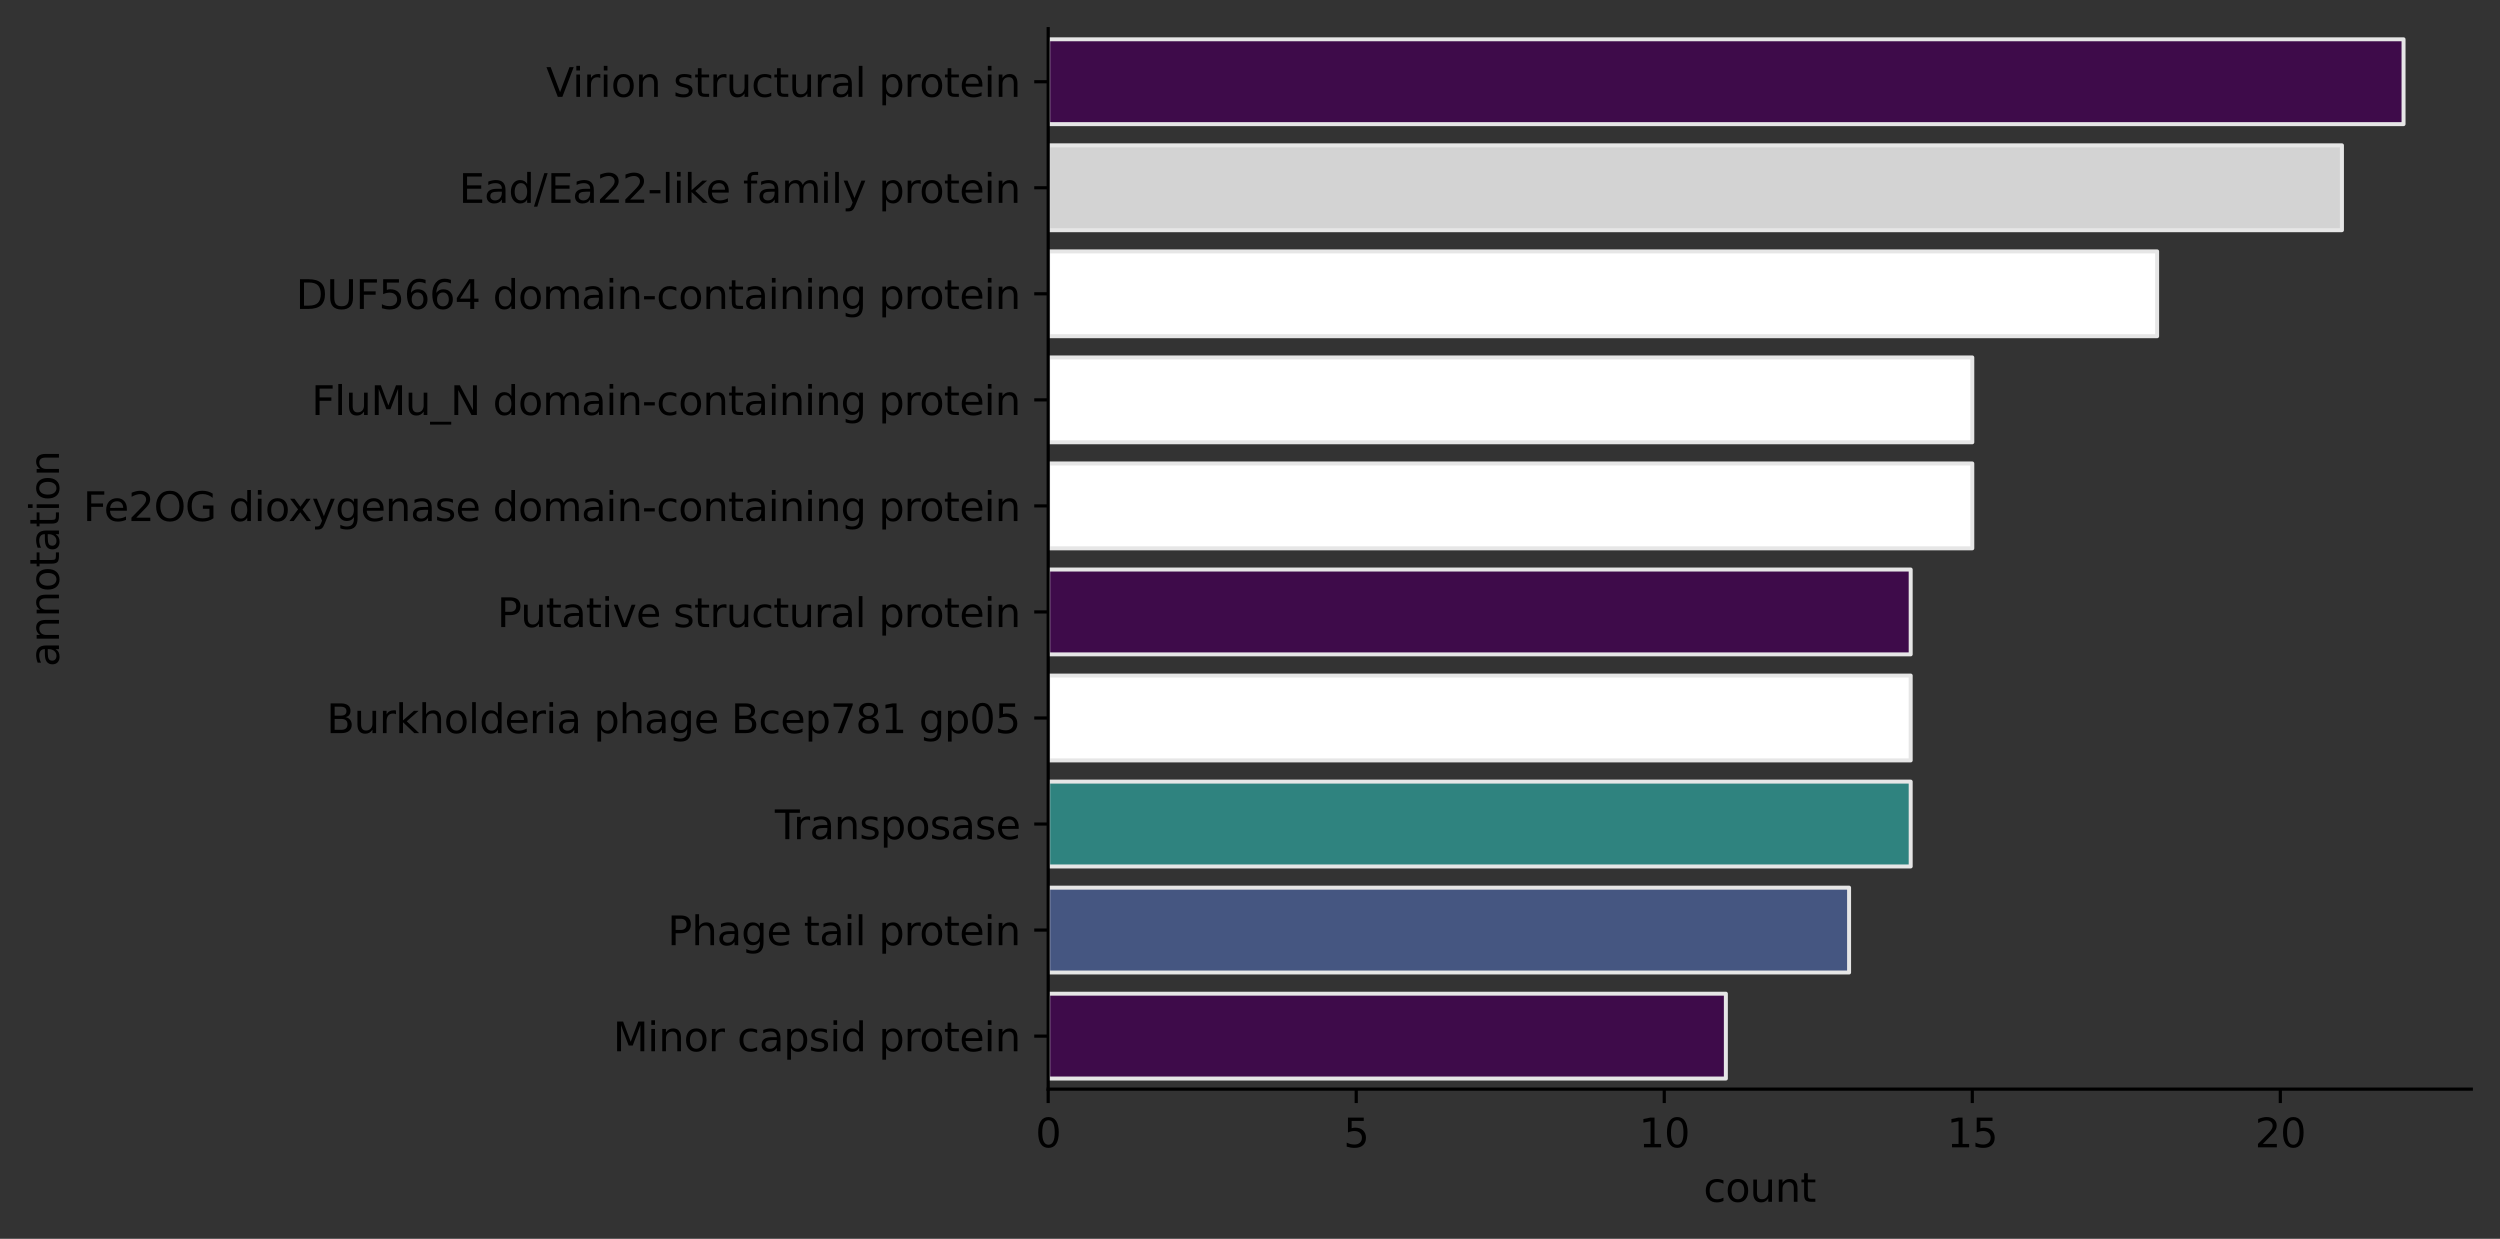 <?xml version="1.0" encoding="utf-8" standalone="no"?>
<!DOCTYPE svg PUBLIC "-//W3C//DTD SVG 1.1//EN"
  "http://www.w3.org/Graphics/SVG/1.1/DTD/svg11.dtd">
<svg xmlns:xlink="http://www.w3.org/1999/xlink" width="627.354pt" height="310.868pt" viewBox="0 0 627.354 310.868" xmlns="http://www.w3.org/2000/svg" version="1.1">
 <rect x="0" y="0" width="627.354" height="310.868" fill="#333333" stroke="none"/>
 <defs>
  <style type="text/css">*{stroke-linejoin: round; stroke-linecap: butt}</style>
 </defs>
 <g id="figure_1">
  <g id="patch_1">
   <path d="M 0 310.868 
L 627.354 310.868 
L 627.354 0 
L 0 0 
L 0 310.868 
z
" style="fill: none"/>
  </g>
  <g id="axes_1">
   <g id="patch_2">
    <path d="M 263.034 273.312 
L 620.154 273.312 
L 620.154 7.2 
L 263.034 7.2 
L 263.034 273.312 
z
" style="fill: none"/>
   </g>
   <g id="patch_3">
    <path d="M 263.034 9.861 
L 603.149 9.861 
L 603.149 31.15 
L 263.034 31.15 
z
" clip-path="url(#pbc66982bf9)" style="fill: #3e0b4a; stroke: #e6e6e6; stroke-linejoin: miter"/>
   </g>
   <g id="patch_4">
    <path d="M 263.034 36.472 
L 587.689 36.472 
L 587.689 57.761 
L 263.034 57.761 
z
" clip-path="url(#pbc66982bf9)" style="fill: #d3d3d3; stroke: #e6e6e6; stroke-linejoin: miter"/>
   </g>
   <g id="patch_5">
    <path d="M 263.034 63.084 
L 541.31 63.084 
L 541.31 84.372 
L 263.034 84.372 
z
" clip-path="url(#pbc66982bf9)" style="fill: #ffffff; stroke: #e6e6e6; stroke-linejoin: miter"/>
   </g>
   <g id="patch_6">
    <path d="M 263.034 89.695 
L 494.93 89.695 
L 494.93 110.984 
L 263.034 110.984 
z
" clip-path="url(#pbc66982bf9)" style="fill: #ffffff; stroke: #e6e6e6; stroke-linejoin: miter"/>
   </g>
   <g id="patch_7">
    <path d="M 263.034 116.306 
L 494.93 116.306 
L 494.93 137.595 
L 263.034 137.595 
z
" clip-path="url(#pbc66982bf9)" style="fill: #ffffff; stroke: #e6e6e6; stroke-linejoin: miter"/>
   </g>
   <g id="patch_8">
    <path d="M 263.034 142.917 
L 479.471 142.917 
L 479.471 164.206 
L 263.034 164.206 
z
" clip-path="url(#pbc66982bf9)" style="fill: #3e0b4a; stroke: #e6e6e6; stroke-linejoin: miter"/>
   </g>
   <g id="patch_9">
    <path d="M 263.034 169.528 
L 479.471 169.528 
L 479.471 190.817 
L 263.034 190.817 
z
" clip-path="url(#pbc66982bf9)" style="fill: #ffffff; stroke: #e6e6e6; stroke-linejoin: miter"/>
   </g>
   <g id="patch_10">
    <path d="M 263.034 196.14 
L 479.471 196.14 
L 479.471 217.428 
L 263.034 217.428 
z
" clip-path="url(#pbc66982bf9)" style="fill: #2f837f; stroke: #e6e6e6; stroke-linejoin: miter"/>
   </g>
   <g id="patch_11">
    <path d="M 263.034 222.751 
L 464.011 222.751 
L 464.011 244.04 
L 263.034 244.04 
z
" clip-path="url(#pbc66982bf9)" style="fill: #455681; stroke: #e6e6e6; stroke-linejoin: miter"/>
   </g>
   <g id="patch_12">
    <path d="M 263.034 249.362 
L 433.092 249.362 
L 433.092 270.651 
L 263.034 270.651 
z
" clip-path="url(#pbc66982bf9)" style="fill: #3e0b4a; stroke: #e6e6e6; stroke-linejoin: miter"/>
   </g>
   <g id="matplotlib.axis_1">
    <g id="xtick_1">
     <g id="line2d_1">
      <defs>
       <path id="mdc8a07df4c" d="M 0 0 
L 0 3.5 
" style="stroke: #000000; stroke-width: 0.8"/>
      </defs>
      <g>
       <use xlink:href="#mdc8a07df4c" x="263.034" y="273.312" style="stroke: #000000; stroke-width: 0.8"/>
      </g>
     </g>
     <g id="text_1">
      <!-- 0 -->
      <g transform="translate(259.853 287.91) scale(0.1 -0.1)">
       <defs>
        <path id="DejaVuSans-30" d="M 2034 4250 
Q 1547 4250 1301 3770 
Q 1056 3291 1056 2328 
Q 1056 1369 1301 889 
Q 1547 409 2034 409 
Q 2525 409 2770 889 
Q 3016 1369 3016 2328 
Q 3016 3291 2770 3770 
Q 2525 4250 2034 4250 
z
M 2034 4750 
Q 2819 4750 3233 4129 
Q 3647 3509 3647 2328 
Q 3647 1150 3233 529 
Q 2819 -91 2034 -91 
Q 1250 -91 836 529 
Q 422 1150 422 2328 
Q 422 3509 836 4129 
Q 1250 4750 2034 4750 
z
" transform="scale(0.016)"/>
       </defs>
       <use xlink:href="#DejaVuSans-30"/>
      </g>
     </g>
    </g>
    <g id="xtick_2">
     <g id="line2d_2">
      <g>
       <use xlink:href="#mdc8a07df4c" x="340.333" y="273.312" style="stroke: #000000; stroke-width: 0.8"/>
      </g>
     </g>
     <g id="text_2">
      <!-- 5 -->
      <g transform="translate(337.152 287.91) scale(0.1 -0.1)">
       <defs>
        <path id="DejaVuSans-35" d="M 691 4666 
L 3169 4666 
L 3169 4134 
L 1269 4134 
L 1269 2991 
Q 1406 3038 1543 3061 
Q 1681 3084 1819 3084 
Q 2600 3084 3056 2656 
Q 3513 2228 3513 1497 
Q 3513 744 3044 326 
Q 2575 -91 1722 -91 
Q 1428 -91 1123 -41 
Q 819 9 494 109 
L 494 744 
Q 775 591 1075 516 
Q 1375 441 1709 441 
Q 2250 441 2565 725 
Q 2881 1009 2881 1497 
Q 2881 1984 2565 2268 
Q 2250 2553 1709 2553 
Q 1456 2553 1204 2497 
Q 953 2441 691 2322 
L 691 4666 
z
" transform="scale(0.016)"/>
       </defs>
       <use xlink:href="#DejaVuSans-35"/>
      </g>
     </g>
    </g>
    <g id="xtick_3">
     <g id="line2d_3">
      <g>
       <use xlink:href="#mdc8a07df4c" x="417.632" y="273.312" style="stroke: #000000; stroke-width: 0.8"/>
      </g>
     </g>
     <g id="text_3">
      <!-- 10 -->
      <g transform="translate(411.269 287.91) scale(0.1 -0.1)">
       <defs>
        <path id="DejaVuSans-31" d="M 794 531 
L 1825 531 
L 1825 4091 
L 703 3866 
L 703 4441 
L 1819 4666 
L 2450 4666 
L 2450 531 
L 3481 531 
L 3481 0 
L 794 0 
L 794 531 
z
" transform="scale(0.016)"/>
       </defs>
       <use xlink:href="#DejaVuSans-31"/>
       <use xlink:href="#DejaVuSans-30" transform="translate(63.623 0)"/>
      </g>
     </g>
    </g>
    <g id="xtick_4">
     <g id="line2d_4">
      <g>
       <use xlink:href="#mdc8a07df4c" x="494.93" y="273.312" style="stroke: #000000; stroke-width: 0.8"/>
      </g>
     </g>
     <g id="text_4">
      <!-- 15 -->
      <g transform="translate(488.568 287.91) scale(0.1 -0.1)">
       <use xlink:href="#DejaVuSans-31"/>
       <use xlink:href="#DejaVuSans-35" transform="translate(63.623 0)"/>
      </g>
     </g>
    </g>
    <g id="xtick_5">
     <g id="line2d_5">
      <g>
       <use xlink:href="#mdc8a07df4c" x="572.229" y="273.312" style="stroke: #000000; stroke-width: 0.8"/>
      </g>
     </g>
     <g id="text_5">
      <!-- 20 -->
      <g transform="translate(565.867 287.91) scale(0.1 -0.1)">
       <defs>
        <path id="DejaVuSans-32" d="M 1228 531 
L 3431 531 
L 3431 0 
L 469 0 
L 469 531 
Q 828 903 1448 1529 
Q 2069 2156 2228 2338 
Q 2531 2678 2651 2914 
Q 2772 3150 2772 3378 
Q 2772 3750 2511 3984 
Q 2250 4219 1831 4219 
Q 1534 4219 1204 4116 
Q 875 4013 500 3803 
L 500 4441 
Q 881 4594 1212 4672 
Q 1544 4750 1819 4750 
Q 2544 4750 2975 4387 
Q 3406 4025 3406 3419 
Q 3406 3131 3298 2873 
Q 3191 2616 2906 2266 
Q 2828 2175 2409 1742 
Q 1991 1309 1228 531 
z
" transform="scale(0.016)"/>
       </defs>
       <use xlink:href="#DejaVuSans-32"/>
       <use xlink:href="#DejaVuSans-30" transform="translate(63.623 0)"/>
      </g>
     </g>
    </g>
    <g id="text_6">
     <!-- count -->
     <g transform="translate(427.488 301.589) scale(0.1 -0.1)">
      <defs>
       <path id="DejaVuSans-63" d="M 3122 3366 
L 3122 2828 
Q 2878 2963 2633 3030 
Q 2388 3097 2138 3097 
Q 1578 3097 1268 2742 
Q 959 2388 959 1747 
Q 959 1106 1268 751 
Q 1578 397 2138 397 
Q 2388 397 2633 464 
Q 2878 531 3122 666 
L 3122 134 
Q 2881 22 2623 -34 
Q 2366 -91 2075 -91 
Q 1284 -91 818 406 
Q 353 903 353 1747 
Q 353 2603 823 3093 
Q 1294 3584 2113 3584 
Q 2378 3584 2631 3529 
Q 2884 3475 3122 3366 
z
" transform="scale(0.016)"/>
       <path id="DejaVuSans-6f" d="M 1959 3097 
Q 1497 3097 1228 2736 
Q 959 2375 959 1747 
Q 959 1119 1226 758 
Q 1494 397 1959 397 
Q 2419 397 2687 759 
Q 2956 1122 2956 1747 
Q 2956 2369 2687 2733 
Q 2419 3097 1959 3097 
z
M 1959 3584 
Q 2709 3584 3137 3096 
Q 3566 2609 3566 1747 
Q 3566 888 3137 398 
Q 2709 -91 1959 -91 
Q 1206 -91 779 398 
Q 353 888 353 1747 
Q 353 2609 779 3096 
Q 1206 3584 1959 3584 
z
" transform="scale(0.016)"/>
       <path id="DejaVuSans-75" d="M 544 1381 
L 544 3500 
L 1119 3500 
L 1119 1403 
Q 1119 906 1312 657 
Q 1506 409 1894 409 
Q 2359 409 2629 706 
Q 2900 1003 2900 1516 
L 2900 3500 
L 3475 3500 
L 3475 0 
L 2900 0 
L 2900 538 
Q 2691 219 2414 64 
Q 2138 -91 1772 -91 
Q 1169 -91 856 284 
Q 544 659 544 1381 
z
M 1991 3584 
L 1991 3584 
z
" transform="scale(0.016)"/>
       <path id="DejaVuSans-6e" d="M 3513 2113 
L 3513 0 
L 2938 0 
L 2938 2094 
Q 2938 2591 2744 2837 
Q 2550 3084 2163 3084 
Q 1697 3084 1428 2787 
Q 1159 2491 1159 1978 
L 1159 0 
L 581 0 
L 581 3500 
L 1159 3500 
L 1159 2956 
Q 1366 3272 1645 3428 
Q 1925 3584 2291 3584 
Q 2894 3584 3203 3211 
Q 3513 2838 3513 2113 
z
" transform="scale(0.016)"/>
       <path id="DejaVuSans-74" d="M 1172 4494 
L 1172 3500 
L 2356 3500 
L 2356 3053 
L 1172 3053 
L 1172 1153 
Q 1172 725 1289 603 
Q 1406 481 1766 481 
L 2356 481 
L 2356 0 
L 1766 0 
Q 1100 0 847 248 
Q 594 497 594 1153 
L 594 3053 
L 172 3053 
L 172 3500 
L 594 3500 
L 594 4494 
L 1172 4494 
z
" transform="scale(0.016)"/>
      </defs>
      <use xlink:href="#DejaVuSans-63"/>
      <use xlink:href="#DejaVuSans-6f" transform="translate(54.98 0)"/>
      <use xlink:href="#DejaVuSans-75" transform="translate(116.162 0)"/>
      <use xlink:href="#DejaVuSans-6e" transform="translate(179.541 0)"/>
      <use xlink:href="#DejaVuSans-74" transform="translate(242.92 0)"/>
     </g>
    </g>
   </g>
   <g id="matplotlib.axis_2">
    <g id="ytick_1">
     <g id="line2d_6">
      <defs>
       <path id="m56c513aedf" d="M 0 0 
L -3.5 0 
" style="stroke: #000000; stroke-width: 0.8"/>
      </defs>
      <g>
       <use xlink:href="#m56c513aedf" x="263.034" y="20.506" style="stroke: #000000; stroke-width: 0.8"/>
      </g>
     </g>
     <g id="text_7">
      <!-- Virion structural protein -->
      <g transform="translate(137.045 24.305) scale(0.1 -0.1)">
       <defs>
        <path id="DejaVuSans-56" d="M 1831 0 
L 50 4666 
L 709 4666 
L 2188 738 
L 3669 4666 
L 4325 4666 
L 2547 0 
L 1831 0 
z
" transform="scale(0.016)"/>
        <path id="DejaVuSans-69" d="M 603 3500 
L 1178 3500 
L 1178 0 
L 603 0 
L 603 3500 
z
M 603 4863 
L 1178 4863 
L 1178 4134 
L 603 4134 
L 603 4863 
z
" transform="scale(0.016)"/>
        <path id="DejaVuSans-72" d="M 2631 2963 
Q 2534 3019 2420 3045 
Q 2306 3072 2169 3072 
Q 1681 3072 1420 2755 
Q 1159 2438 1159 1844 
L 1159 0 
L 581 0 
L 581 3500 
L 1159 3500 
L 1159 2956 
Q 1341 3275 1631 3429 
Q 1922 3584 2338 3584 
Q 2397 3584 2469 3576 
Q 2541 3569 2628 3553 
L 2631 2963 
z
" transform="scale(0.016)"/>
        <path id="DejaVuSans-20" transform="scale(0.016)"/>
        <path id="DejaVuSans-73" d="M 2834 3397 
L 2834 2853 
Q 2591 2978 2328 3040 
Q 2066 3103 1784 3103 
Q 1356 3103 1142 2972 
Q 928 2841 928 2578 
Q 928 2378 1081 2264 
Q 1234 2150 1697 2047 
L 1894 2003 
Q 2506 1872 2764 1633 
Q 3022 1394 3022 966 
Q 3022 478 2636 193 
Q 2250 -91 1575 -91 
Q 1294 -91 989 -36 
Q 684 19 347 128 
L 347 722 
Q 666 556 975 473 
Q 1284 391 1588 391 
Q 1994 391 2212 530 
Q 2431 669 2431 922 
Q 2431 1156 2273 1281 
Q 2116 1406 1581 1522 
L 1381 1569 
Q 847 1681 609 1914 
Q 372 2147 372 2553 
Q 372 3047 722 3315 
Q 1072 3584 1716 3584 
Q 2034 3584 2315 3537 
Q 2597 3491 2834 3397 
z
" transform="scale(0.016)"/>
        <path id="DejaVuSans-61" d="M 2194 1759 
Q 1497 1759 1228 1600 
Q 959 1441 959 1056 
Q 959 750 1161 570 
Q 1363 391 1709 391 
Q 2188 391 2477 730 
Q 2766 1069 2766 1631 
L 2766 1759 
L 2194 1759 
z
M 3341 1997 
L 3341 0 
L 2766 0 
L 2766 531 
Q 2569 213 2275 61 
Q 1981 -91 1556 -91 
Q 1019 -91 701 211 
Q 384 513 384 1019 
Q 384 1609 779 1909 
Q 1175 2209 1959 2209 
L 2766 2209 
L 2766 2266 
Q 2766 2663 2505 2880 
Q 2244 3097 1772 3097 
Q 1472 3097 1187 3025 
Q 903 2953 641 2809 
L 641 3341 
Q 956 3463 1253 3523 
Q 1550 3584 1831 3584 
Q 2591 3584 2966 3190 
Q 3341 2797 3341 1997 
z
" transform="scale(0.016)"/>
        <path id="DejaVuSans-6c" d="M 603 4863 
L 1178 4863 
L 1178 0 
L 603 0 
L 603 4863 
z
" transform="scale(0.016)"/>
        <path id="DejaVuSans-70" d="M 1159 525 
L 1159 -1331 
L 581 -1331 
L 581 3500 
L 1159 3500 
L 1159 2969 
Q 1341 3281 1617 3432 
Q 1894 3584 2278 3584 
Q 2916 3584 3314 3078 
Q 3713 2572 3713 1747 
Q 3713 922 3314 415 
Q 2916 -91 2278 -91 
Q 1894 -91 1617 61 
Q 1341 213 1159 525 
z
M 3116 1747 
Q 3116 2381 2855 2742 
Q 2594 3103 2138 3103 
Q 1681 3103 1420 2742 
Q 1159 2381 1159 1747 
Q 1159 1113 1420 752 
Q 1681 391 2138 391 
Q 2594 391 2855 752 
Q 3116 1113 3116 1747 
z
" transform="scale(0.016)"/>
        <path id="DejaVuSans-65" d="M 3597 1894 
L 3597 1613 
L 953 1613 
Q 991 1019 1311 708 
Q 1631 397 2203 397 
Q 2534 397 2845 478 
Q 3156 559 3463 722 
L 3463 178 
Q 3153 47 2828 -22 
Q 2503 -91 2169 -91 
Q 1331 -91 842 396 
Q 353 884 353 1716 
Q 353 2575 817 3079 
Q 1281 3584 2069 3584 
Q 2775 3584 3186 3129 
Q 3597 2675 3597 1894 
z
M 3022 2063 
Q 3016 2534 2758 2815 
Q 2500 3097 2075 3097 
Q 1594 3097 1305 2825 
Q 1016 2553 972 2059 
L 3022 2063 
z
" transform="scale(0.016)"/>
       </defs>
       <use xlink:href="#DejaVuSans-56"/>
       <use xlink:href="#DejaVuSans-69" transform="translate(66.158 0)"/>
       <use xlink:href="#DejaVuSans-72" transform="translate(93.941 0)"/>
       <use xlink:href="#DejaVuSans-69" transform="translate(135.055 0)"/>
       <use xlink:href="#DejaVuSans-6f" transform="translate(162.838 0)"/>
       <use xlink:href="#DejaVuSans-6e" transform="translate(224.02 0)"/>
       <use xlink:href="#DejaVuSans-20" transform="translate(287.398 0)"/>
       <use xlink:href="#DejaVuSans-73" transform="translate(319.186 0)"/>
       <use xlink:href="#DejaVuSans-74" transform="translate(371.285 0)"/>
       <use xlink:href="#DejaVuSans-72" transform="translate(410.494 0)"/>
       <use xlink:href="#DejaVuSans-75" transform="translate(451.607 0)"/>
       <use xlink:href="#DejaVuSans-63" transform="translate(514.986 0)"/>
       <use xlink:href="#DejaVuSans-74" transform="translate(569.967 0)"/>
       <use xlink:href="#DejaVuSans-75" transform="translate(609.176 0)"/>
       <use xlink:href="#DejaVuSans-72" transform="translate(672.555 0)"/>
       <use xlink:href="#DejaVuSans-61" transform="translate(713.668 0)"/>
       <use xlink:href="#DejaVuSans-6c" transform="translate(774.947 0)"/>
       <use xlink:href="#DejaVuSans-20" transform="translate(802.73 0)"/>
       <use xlink:href="#DejaVuSans-70" transform="translate(834.518 0)"/>
       <use xlink:href="#DejaVuSans-72" transform="translate(897.994 0)"/>
       <use xlink:href="#DejaVuSans-6f" transform="translate(936.857 0)"/>
       <use xlink:href="#DejaVuSans-74" transform="translate(998.039 0)"/>
       <use xlink:href="#DejaVuSans-65" transform="translate(1037.248 0)"/>
       <use xlink:href="#DejaVuSans-69" transform="translate(1098.771 0)"/>
       <use xlink:href="#DejaVuSans-6e" transform="translate(1126.555 0)"/>
      </g>
     </g>
    </g>
    <g id="ytick_2">
     <g id="line2d_7">
      <g>
       <use xlink:href="#m56c513aedf" x="263.034" y="47.117" style="stroke: #000000; stroke-width: 0.8"/>
      </g>
     </g>
     <g id="text_8">
      <!-- Ead/Ea22-like family protein -->
      <g transform="translate(115.191 50.916) scale(0.1 -0.1)">
       <defs>
        <path id="DejaVuSans-45" d="M 628 4666 
L 3578 4666 
L 3578 4134 
L 1259 4134 
L 1259 2753 
L 3481 2753 
L 3481 2222 
L 1259 2222 
L 1259 531 
L 3634 531 
L 3634 0 
L 628 0 
L 628 4666 
z
" transform="scale(0.016)"/>
        <path id="DejaVuSans-64" d="M 2906 2969 
L 2906 4863 
L 3481 4863 
L 3481 0 
L 2906 0 
L 2906 525 
Q 2725 213 2448 61 
Q 2172 -91 1784 -91 
Q 1150 -91 751 415 
Q 353 922 353 1747 
Q 353 2572 751 3078 
Q 1150 3584 1784 3584 
Q 2172 3584 2448 3432 
Q 2725 3281 2906 2969 
z
M 947 1747 
Q 947 1113 1208 752 
Q 1469 391 1925 391 
Q 2381 391 2643 752 
Q 2906 1113 2906 1747 
Q 2906 2381 2643 2742 
Q 2381 3103 1925 3103 
Q 1469 3103 1208 2742 
Q 947 2381 947 1747 
z
" transform="scale(0.016)"/>
        <path id="DejaVuSans-2f" d="M 1625 4666 
L 2156 4666 
L 531 -594 
L 0 -594 
L 1625 4666 
z
" transform="scale(0.016)"/>
        <path id="DejaVuSans-2d" d="M 313 2009 
L 1997 2009 
L 1997 1497 
L 313 1497 
L 313 2009 
z
" transform="scale(0.016)"/>
        <path id="DejaVuSans-6b" d="M 581 4863 
L 1159 4863 
L 1159 1991 
L 2875 3500 
L 3609 3500 
L 1753 1863 
L 3688 0 
L 2938 0 
L 1159 1709 
L 1159 0 
L 581 0 
L 581 4863 
z
" transform="scale(0.016)"/>
        <path id="DejaVuSans-66" d="M 2375 4863 
L 2375 4384 
L 1825 4384 
Q 1516 4384 1395 4259 
Q 1275 4134 1275 3809 
L 1275 3500 
L 2222 3500 
L 2222 3053 
L 1275 3053 
L 1275 0 
L 697 0 
L 697 3053 
L 147 3053 
L 147 3500 
L 697 3500 
L 697 3744 
Q 697 4328 969 4595 
Q 1241 4863 1831 4863 
L 2375 4863 
z
" transform="scale(0.016)"/>
        <path id="DejaVuSans-6d" d="M 3328 2828 
Q 3544 3216 3844 3400 
Q 4144 3584 4550 3584 
Q 5097 3584 5394 3201 
Q 5691 2819 5691 2113 
L 5691 0 
L 5113 0 
L 5113 2094 
Q 5113 2597 4934 2840 
Q 4756 3084 4391 3084 
Q 3944 3084 3684 2787 
Q 3425 2491 3425 1978 
L 3425 0 
L 2847 0 
L 2847 2094 
Q 2847 2600 2669 2842 
Q 2491 3084 2119 3084 
Q 1678 3084 1418 2786 
Q 1159 2488 1159 1978 
L 1159 0 
L 581 0 
L 581 3500 
L 1159 3500 
L 1159 2956 
Q 1356 3278 1631 3431 
Q 1906 3584 2284 3584 
Q 2666 3584 2933 3390 
Q 3200 3197 3328 2828 
z
" transform="scale(0.016)"/>
        <path id="DejaVuSans-79" d="M 2059 -325 
Q 1816 -950 1584 -1140 
Q 1353 -1331 966 -1331 
L 506 -1331 
L 506 -850 
L 844 -850 
Q 1081 -850 1212 -737 
Q 1344 -625 1503 -206 
L 1606 56 
L 191 3500 
L 800 3500 
L 1894 763 
L 2988 3500 
L 3597 3500 
L 2059 -325 
z
" transform="scale(0.016)"/>
       </defs>
       <use xlink:href="#DejaVuSans-45"/>
       <use xlink:href="#DejaVuSans-61" transform="translate(63.184 0)"/>
       <use xlink:href="#DejaVuSans-64" transform="translate(124.463 0)"/>
       <use xlink:href="#DejaVuSans-2f" transform="translate(187.939 0)"/>
       <use xlink:href="#DejaVuSans-45" transform="translate(221.631 0)"/>
       <use xlink:href="#DejaVuSans-61" transform="translate(284.814 0)"/>
       <use xlink:href="#DejaVuSans-32" transform="translate(346.094 0)"/>
       <use xlink:href="#DejaVuSans-32" transform="translate(409.717 0)"/>
       <use xlink:href="#DejaVuSans-2d" transform="translate(473.34 0)"/>
       <use xlink:href="#DejaVuSans-6c" transform="translate(509.424 0)"/>
       <use xlink:href="#DejaVuSans-69" transform="translate(537.207 0)"/>
       <use xlink:href="#DejaVuSans-6b" transform="translate(564.99 0)"/>
       <use xlink:href="#DejaVuSans-65" transform="translate(619.275 0)"/>
       <use xlink:href="#DejaVuSans-20" transform="translate(680.799 0)"/>
       <use xlink:href="#DejaVuSans-66" transform="translate(712.586 0)"/>
       <use xlink:href="#DejaVuSans-61" transform="translate(747.791 0)"/>
       <use xlink:href="#DejaVuSans-6d" transform="translate(809.07 0)"/>
       <use xlink:href="#DejaVuSans-69" transform="translate(906.482 0)"/>
       <use xlink:href="#DejaVuSans-6c" transform="translate(934.266 0)"/>
       <use xlink:href="#DejaVuSans-79" transform="translate(962.049 0)"/>
       <use xlink:href="#DejaVuSans-20" transform="translate(1021.229 0)"/>
       <use xlink:href="#DejaVuSans-70" transform="translate(1053.016 0)"/>
       <use xlink:href="#DejaVuSans-72" transform="translate(1116.492 0)"/>
       <use xlink:href="#DejaVuSans-6f" transform="translate(1155.355 0)"/>
       <use xlink:href="#DejaVuSans-74" transform="translate(1216.537 0)"/>
       <use xlink:href="#DejaVuSans-65" transform="translate(1255.746 0)"/>
       <use xlink:href="#DejaVuSans-69" transform="translate(1317.27 0)"/>
       <use xlink:href="#DejaVuSans-6e" transform="translate(1345.053 0)"/>
      </g>
     </g>
    </g>
    <g id="ytick_3">
     <g id="line2d_8">
      <g>
       <use xlink:href="#m56c513aedf" x="263.034" y="73.728" style="stroke: #000000; stroke-width: 0.8"/>
      </g>
     </g>
     <g id="text_9">
      <!-- DUF5664 domain-containing protein -->
      <g transform="translate(74.273 77.527) scale(0.1 -0.1)">
       <defs>
        <path id="DejaVuSans-44" d="M 1259 4147 
L 1259 519 
L 2022 519 
Q 2988 519 3436 956 
Q 3884 1394 3884 2338 
Q 3884 3275 3436 3711 
Q 2988 4147 2022 4147 
L 1259 4147 
z
M 628 4666 
L 1925 4666 
Q 3281 4666 3915 4102 
Q 4550 3538 4550 2338 
Q 4550 1131 3912 565 
Q 3275 0 1925 0 
L 628 0 
L 628 4666 
z
" transform="scale(0.016)"/>
        <path id="DejaVuSans-55" d="M 556 4666 
L 1191 4666 
L 1191 1831 
Q 1191 1081 1462 751 
Q 1734 422 2344 422 
Q 2950 422 3222 751 
Q 3494 1081 3494 1831 
L 3494 4666 
L 4128 4666 
L 4128 1753 
Q 4128 841 3676 375 
Q 3225 -91 2344 -91 
Q 1459 -91 1007 375 
Q 556 841 556 1753 
L 556 4666 
z
" transform="scale(0.016)"/>
        <path id="DejaVuSans-46" d="M 628 4666 
L 3309 4666 
L 3309 4134 
L 1259 4134 
L 1259 2759 
L 3109 2759 
L 3109 2228 
L 1259 2228 
L 1259 0 
L 628 0 
L 628 4666 
z
" transform="scale(0.016)"/>
        <path id="DejaVuSans-36" d="M 2113 2584 
Q 1688 2584 1439 2293 
Q 1191 2003 1191 1497 
Q 1191 994 1439 701 
Q 1688 409 2113 409 
Q 2538 409 2786 701 
Q 3034 994 3034 1497 
Q 3034 2003 2786 2293 
Q 2538 2584 2113 2584 
z
M 3366 4563 
L 3366 3988 
Q 3128 4100 2886 4159 
Q 2644 4219 2406 4219 
Q 1781 4219 1451 3797 
Q 1122 3375 1075 2522 
Q 1259 2794 1537 2939 
Q 1816 3084 2150 3084 
Q 2853 3084 3261 2657 
Q 3669 2231 3669 1497 
Q 3669 778 3244 343 
Q 2819 -91 2113 -91 
Q 1303 -91 875 529 
Q 447 1150 447 2328 
Q 447 3434 972 4092 
Q 1497 4750 2381 4750 
Q 2619 4750 2861 4703 
Q 3103 4656 3366 4563 
z
" transform="scale(0.016)"/>
        <path id="DejaVuSans-34" d="M 2419 4116 
L 825 1625 
L 2419 1625 
L 2419 4116 
z
M 2253 4666 
L 3047 4666 
L 3047 1625 
L 3713 1625 
L 3713 1100 
L 3047 1100 
L 3047 0 
L 2419 0 
L 2419 1100 
L 313 1100 
L 313 1709 
L 2253 4666 
z
" transform="scale(0.016)"/>
        <path id="DejaVuSans-67" d="M 2906 1791 
Q 2906 2416 2648 2759 
Q 2391 3103 1925 3103 
Q 1463 3103 1205 2759 
Q 947 2416 947 1791 
Q 947 1169 1205 825 
Q 1463 481 1925 481 
Q 2391 481 2648 825 
Q 2906 1169 2906 1791 
z
M 3481 434 
Q 3481 -459 3084 -895 
Q 2688 -1331 1869 -1331 
Q 1566 -1331 1297 -1286 
Q 1028 -1241 775 -1147 
L 775 -588 
Q 1028 -725 1275 -790 
Q 1522 -856 1778 -856 
Q 2344 -856 2625 -561 
Q 2906 -266 2906 331 
L 2906 616 
Q 2728 306 2450 153 
Q 2172 0 1784 0 
Q 1141 0 747 490 
Q 353 981 353 1791 
Q 353 2603 747 3093 
Q 1141 3584 1784 3584 
Q 2172 3584 2450 3431 
Q 2728 3278 2906 2969 
L 2906 3500 
L 3481 3500 
L 3481 434 
z
" transform="scale(0.016)"/>
       </defs>
       <use xlink:href="#DejaVuSans-44"/>
       <use xlink:href="#DejaVuSans-55" transform="translate(77.002 0)"/>
       <use xlink:href="#DejaVuSans-46" transform="translate(150.195 0)"/>
       <use xlink:href="#DejaVuSans-35" transform="translate(207.715 0)"/>
       <use xlink:href="#DejaVuSans-36" transform="translate(271.338 0)"/>
       <use xlink:href="#DejaVuSans-36" transform="translate(334.961 0)"/>
       <use xlink:href="#DejaVuSans-34" transform="translate(398.584 0)"/>
       <use xlink:href="#DejaVuSans-20" transform="translate(462.207 0)"/>
       <use xlink:href="#DejaVuSans-64" transform="translate(493.994 0)"/>
       <use xlink:href="#DejaVuSans-6f" transform="translate(557.471 0)"/>
       <use xlink:href="#DejaVuSans-6d" transform="translate(618.652 0)"/>
       <use xlink:href="#DejaVuSans-61" transform="translate(716.064 0)"/>
       <use xlink:href="#DejaVuSans-69" transform="translate(777.344 0)"/>
       <use xlink:href="#DejaVuSans-6e" transform="translate(805.127 0)"/>
       <use xlink:href="#DejaVuSans-2d" transform="translate(868.506 0)"/>
       <use xlink:href="#DejaVuSans-63" transform="translate(904.59 0)"/>
       <use xlink:href="#DejaVuSans-6f" transform="translate(959.57 0)"/>
       <use xlink:href="#DejaVuSans-6e" transform="translate(1020.752 0)"/>
       <use xlink:href="#DejaVuSans-74" transform="translate(1084.131 0)"/>
       <use xlink:href="#DejaVuSans-61" transform="translate(1123.34 0)"/>
       <use xlink:href="#DejaVuSans-69" transform="translate(1184.619 0)"/>
       <use xlink:href="#DejaVuSans-6e" transform="translate(1212.402 0)"/>
       <use xlink:href="#DejaVuSans-69" transform="translate(1275.781 0)"/>
       <use xlink:href="#DejaVuSans-6e" transform="translate(1303.564 0)"/>
       <use xlink:href="#DejaVuSans-67" transform="translate(1366.943 0)"/>
       <use xlink:href="#DejaVuSans-20" transform="translate(1430.42 0)"/>
       <use xlink:href="#DejaVuSans-70" transform="translate(1462.207 0)"/>
       <use xlink:href="#DejaVuSans-72" transform="translate(1525.684 0)"/>
       <use xlink:href="#DejaVuSans-6f" transform="translate(1564.547 0)"/>
       <use xlink:href="#DejaVuSans-74" transform="translate(1625.729 0)"/>
       <use xlink:href="#DejaVuSans-65" transform="translate(1664.938 0)"/>
       <use xlink:href="#DejaVuSans-69" transform="translate(1726.461 0)"/>
       <use xlink:href="#DejaVuSans-6e" transform="translate(1754.244 0)"/>
      </g>
     </g>
    </g>
    <g id="ytick_4">
     <g id="line2d_9">
      <g>
       <use xlink:href="#m56c513aedf" x="263.034" y="100.339" style="stroke: #000000; stroke-width: 0.8"/>
      </g>
     </g>
     <g id="text_10">
      <!-- FluMu_N domain-containing protein -->
      <g transform="translate(78.18 104.138) scale(0.1 -0.1)">
       <defs>
        <path id="DejaVuSans-4d" d="M 628 4666 
L 1569 4666 
L 2759 1491 
L 3956 4666 
L 4897 4666 
L 4897 0 
L 4281 0 
L 4281 4097 
L 3078 897 
L 2444 897 
L 1241 4097 
L 1241 0 
L 628 0 
L 628 4666 
z
" transform="scale(0.016)"/>
        <path id="DejaVuSans-5f" d="M 3263 -1063 
L 3263 -1509 
L -63 -1509 
L -63 -1063 
L 3263 -1063 
z
" transform="scale(0.016)"/>
        <path id="DejaVuSans-4e" d="M 628 4666 
L 1478 4666 
L 3547 763 
L 3547 4666 
L 4159 4666 
L 4159 0 
L 3309 0 
L 1241 3903 
L 1241 0 
L 628 0 
L 628 4666 
z
" transform="scale(0.016)"/>
       </defs>
       <use xlink:href="#DejaVuSans-46"/>
       <use xlink:href="#DejaVuSans-6c" transform="translate(57.52 0)"/>
       <use xlink:href="#DejaVuSans-75" transform="translate(85.303 0)"/>
       <use xlink:href="#DejaVuSans-4d" transform="translate(148.682 0)"/>
       <use xlink:href="#DejaVuSans-75" transform="translate(234.961 0)"/>
       <use xlink:href="#DejaVuSans-5f" transform="translate(298.34 0)"/>
       <use xlink:href="#DejaVuSans-4e" transform="translate(348.34 0)"/>
       <use xlink:href="#DejaVuSans-20" transform="translate(423.145 0)"/>
       <use xlink:href="#DejaVuSans-64" transform="translate(454.932 0)"/>
       <use xlink:href="#DejaVuSans-6f" transform="translate(518.408 0)"/>
       <use xlink:href="#DejaVuSans-6d" transform="translate(579.59 0)"/>
       <use xlink:href="#DejaVuSans-61" transform="translate(677.002 0)"/>
       <use xlink:href="#DejaVuSans-69" transform="translate(738.281 0)"/>
       <use xlink:href="#DejaVuSans-6e" transform="translate(766.064 0)"/>
       <use xlink:href="#DejaVuSans-2d" transform="translate(829.443 0)"/>
       <use xlink:href="#DejaVuSans-63" transform="translate(865.527 0)"/>
       <use xlink:href="#DejaVuSans-6f" transform="translate(920.508 0)"/>
       <use xlink:href="#DejaVuSans-6e" transform="translate(981.689 0)"/>
       <use xlink:href="#DejaVuSans-74" transform="translate(1045.068 0)"/>
       <use xlink:href="#DejaVuSans-61" transform="translate(1084.277 0)"/>
       <use xlink:href="#DejaVuSans-69" transform="translate(1145.557 0)"/>
       <use xlink:href="#DejaVuSans-6e" transform="translate(1173.34 0)"/>
       <use xlink:href="#DejaVuSans-69" transform="translate(1236.719 0)"/>
       <use xlink:href="#DejaVuSans-6e" transform="translate(1264.502 0)"/>
       <use xlink:href="#DejaVuSans-67" transform="translate(1327.881 0)"/>
       <use xlink:href="#DejaVuSans-20" transform="translate(1391.357 0)"/>
       <use xlink:href="#DejaVuSans-70" transform="translate(1423.145 0)"/>
       <use xlink:href="#DejaVuSans-72" transform="translate(1486.621 0)"/>
       <use xlink:href="#DejaVuSans-6f" transform="translate(1525.484 0)"/>
       <use xlink:href="#DejaVuSans-74" transform="translate(1586.666 0)"/>
       <use xlink:href="#DejaVuSans-65" transform="translate(1625.875 0)"/>
       <use xlink:href="#DejaVuSans-69" transform="translate(1687.398 0)"/>
       <use xlink:href="#DejaVuSans-6e" transform="translate(1715.182 0)"/>
      </g>
     </g>
    </g>
    <g id="ytick_5">
     <g id="line2d_10">
      <g>
       <use xlink:href="#m56c513aedf" x="263.034" y="126.95" style="stroke: #000000; stroke-width: 0.8"/>
      </g>
     </g>
     <g id="text_11">
      <!-- Fe2OG dioxygenase domain-containing protein -->
      <g transform="translate(20.878 130.75) scale(0.1 -0.1)">
       <defs>
        <path id="DejaVuSans-4f" d="M 2522 4238 
Q 1834 4238 1429 3725 
Q 1025 3213 1025 2328 
Q 1025 1447 1429 934 
Q 1834 422 2522 422 
Q 3209 422 3611 934 
Q 4013 1447 4013 2328 
Q 4013 3213 3611 3725 
Q 3209 4238 2522 4238 
z
M 2522 4750 
Q 3503 4750 4090 4092 
Q 4678 3434 4678 2328 
Q 4678 1225 4090 567 
Q 3503 -91 2522 -91 
Q 1538 -91 948 565 
Q 359 1222 359 2328 
Q 359 3434 948 4092 
Q 1538 4750 2522 4750 
z
" transform="scale(0.016)"/>
        <path id="DejaVuSans-47" d="M 3809 666 
L 3809 1919 
L 2778 1919 
L 2778 2438 
L 4434 2438 
L 4434 434 
Q 4069 175 3628 42 
Q 3188 -91 2688 -91 
Q 1594 -91 976 548 
Q 359 1188 359 2328 
Q 359 3472 976 4111 
Q 1594 4750 2688 4750 
Q 3144 4750 3555 4637 
Q 3966 4525 4313 4306 
L 4313 3634 
Q 3963 3931 3569 4081 
Q 3175 4231 2741 4231 
Q 1884 4231 1454 3753 
Q 1025 3275 1025 2328 
Q 1025 1384 1454 906 
Q 1884 428 2741 428 
Q 3075 428 3337 486 
Q 3600 544 3809 666 
z
" transform="scale(0.016)"/>
        <path id="DejaVuSans-78" d="M 3513 3500 
L 2247 1797 
L 3578 0 
L 2900 0 
L 1881 1375 
L 863 0 
L 184 0 
L 1544 1831 
L 300 3500 
L 978 3500 
L 1906 2253 
L 2834 3500 
L 3513 3500 
z
" transform="scale(0.016)"/>
       </defs>
       <use xlink:href="#DejaVuSans-46"/>
       <use xlink:href="#DejaVuSans-65" transform="translate(52.02 0)"/>
       <use xlink:href="#DejaVuSans-32" transform="translate(113.543 0)"/>
       <use xlink:href="#DejaVuSans-4f" transform="translate(177.166 0)"/>
       <use xlink:href="#DejaVuSans-47" transform="translate(255.877 0)"/>
       <use xlink:href="#DejaVuSans-20" transform="translate(333.367 0)"/>
       <use xlink:href="#DejaVuSans-64" transform="translate(365.154 0)"/>
       <use xlink:href="#DejaVuSans-69" transform="translate(428.631 0)"/>
       <use xlink:href="#DejaVuSans-6f" transform="translate(456.414 0)"/>
       <use xlink:href="#DejaVuSans-78" transform="translate(514.471 0)"/>
       <use xlink:href="#DejaVuSans-79" transform="translate(573.65 0)"/>
       <use xlink:href="#DejaVuSans-67" transform="translate(632.83 0)"/>
       <use xlink:href="#DejaVuSans-65" transform="translate(696.307 0)"/>
       <use xlink:href="#DejaVuSans-6e" transform="translate(757.83 0)"/>
       <use xlink:href="#DejaVuSans-61" transform="translate(821.209 0)"/>
       <use xlink:href="#DejaVuSans-73" transform="translate(882.488 0)"/>
       <use xlink:href="#DejaVuSans-65" transform="translate(934.588 0)"/>
       <use xlink:href="#DejaVuSans-20" transform="translate(996.111 0)"/>
       <use xlink:href="#DejaVuSans-64" transform="translate(1027.898 0)"/>
       <use xlink:href="#DejaVuSans-6f" transform="translate(1091.375 0)"/>
       <use xlink:href="#DejaVuSans-6d" transform="translate(1152.557 0)"/>
       <use xlink:href="#DejaVuSans-61" transform="translate(1249.969 0)"/>
       <use xlink:href="#DejaVuSans-69" transform="translate(1311.248 0)"/>
       <use xlink:href="#DejaVuSans-6e" transform="translate(1339.031 0)"/>
       <use xlink:href="#DejaVuSans-2d" transform="translate(1402.41 0)"/>
       <use xlink:href="#DejaVuSans-63" transform="translate(1438.494 0)"/>
       <use xlink:href="#DejaVuSans-6f" transform="translate(1493.475 0)"/>
       <use xlink:href="#DejaVuSans-6e" transform="translate(1554.656 0)"/>
       <use xlink:href="#DejaVuSans-74" transform="translate(1618.035 0)"/>
       <use xlink:href="#DejaVuSans-61" transform="translate(1657.244 0)"/>
       <use xlink:href="#DejaVuSans-69" transform="translate(1718.523 0)"/>
       <use xlink:href="#DejaVuSans-6e" transform="translate(1746.307 0)"/>
       <use xlink:href="#DejaVuSans-69" transform="translate(1809.686 0)"/>
       <use xlink:href="#DejaVuSans-6e" transform="translate(1837.469 0)"/>
       <use xlink:href="#DejaVuSans-67" transform="translate(1900.848 0)"/>
       <use xlink:href="#DejaVuSans-20" transform="translate(1964.324 0)"/>
       <use xlink:href="#DejaVuSans-70" transform="translate(1996.111 0)"/>
       <use xlink:href="#DejaVuSans-72" transform="translate(2059.588 0)"/>
       <use xlink:href="#DejaVuSans-6f" transform="translate(2098.451 0)"/>
       <use xlink:href="#DejaVuSans-74" transform="translate(2159.633 0)"/>
       <use xlink:href="#DejaVuSans-65" transform="translate(2198.842 0)"/>
       <use xlink:href="#DejaVuSans-69" transform="translate(2260.365 0)"/>
       <use xlink:href="#DejaVuSans-6e" transform="translate(2288.148 0)"/>
      </g>
     </g>
    </g>
    <g id="ytick_6">
     <g id="line2d_11">
      <g>
       <use xlink:href="#m56c513aedf" x="263.034" y="153.562" style="stroke: #000000; stroke-width: 0.8"/>
      </g>
     </g>
     <g id="text_12">
      <!-- Putative structural protein -->
      <g transform="translate(124.773 157.361) scale(0.1 -0.1)">
       <defs>
        <path id="DejaVuSans-50" d="M 1259 4147 
L 1259 2394 
L 2053 2394 
Q 2494 2394 2734 2622 
Q 2975 2850 2975 3272 
Q 2975 3691 2734 3919 
Q 2494 4147 2053 4147 
L 1259 4147 
z
M 628 4666 
L 2053 4666 
Q 2838 4666 3239 4311 
Q 3641 3956 3641 3272 
Q 3641 2581 3239 2228 
Q 2838 1875 2053 1875 
L 1259 1875 
L 1259 0 
L 628 0 
L 628 4666 
z
" transform="scale(0.016)"/>
        <path id="DejaVuSans-76" d="M 191 3500 
L 800 3500 
L 1894 563 
L 2988 3500 
L 3597 3500 
L 2284 0 
L 1503 0 
L 191 3500 
z
" transform="scale(0.016)"/>
       </defs>
       <use xlink:href="#DejaVuSans-50"/>
       <use xlink:href="#DejaVuSans-75" transform="translate(58.553 0)"/>
       <use xlink:href="#DejaVuSans-74" transform="translate(121.932 0)"/>
       <use xlink:href="#DejaVuSans-61" transform="translate(161.141 0)"/>
       <use xlink:href="#DejaVuSans-74" transform="translate(222.42 0)"/>
       <use xlink:href="#DejaVuSans-69" transform="translate(261.629 0)"/>
       <use xlink:href="#DejaVuSans-76" transform="translate(289.412 0)"/>
       <use xlink:href="#DejaVuSans-65" transform="translate(348.592 0)"/>
       <use xlink:href="#DejaVuSans-20" transform="translate(410.115 0)"/>
       <use xlink:href="#DejaVuSans-73" transform="translate(441.902 0)"/>
       <use xlink:href="#DejaVuSans-74" transform="translate(494.002 0)"/>
       <use xlink:href="#DejaVuSans-72" transform="translate(533.211 0)"/>
       <use xlink:href="#DejaVuSans-75" transform="translate(574.324 0)"/>
       <use xlink:href="#DejaVuSans-63" transform="translate(637.703 0)"/>
       <use xlink:href="#DejaVuSans-74" transform="translate(692.684 0)"/>
       <use xlink:href="#DejaVuSans-75" transform="translate(731.893 0)"/>
       <use xlink:href="#DejaVuSans-72" transform="translate(795.271 0)"/>
       <use xlink:href="#DejaVuSans-61" transform="translate(836.385 0)"/>
       <use xlink:href="#DejaVuSans-6c" transform="translate(897.664 0)"/>
       <use xlink:href="#DejaVuSans-20" transform="translate(925.447 0)"/>
       <use xlink:href="#DejaVuSans-70" transform="translate(957.234 0)"/>
       <use xlink:href="#DejaVuSans-72" transform="translate(1020.711 0)"/>
       <use xlink:href="#DejaVuSans-6f" transform="translate(1059.574 0)"/>
       <use xlink:href="#DejaVuSans-74" transform="translate(1120.756 0)"/>
       <use xlink:href="#DejaVuSans-65" transform="translate(1159.965 0)"/>
       <use xlink:href="#DejaVuSans-69" transform="translate(1221.488 0)"/>
       <use xlink:href="#DejaVuSans-6e" transform="translate(1249.271 0)"/>
      </g>
     </g>
    </g>
    <g id="ytick_7">
     <g id="line2d_12">
      <g>
       <use xlink:href="#m56c513aedf" x="263.034" y="180.173" style="stroke: #000000; stroke-width: 0.8"/>
      </g>
     </g>
     <g id="text_13">
      <!-- Burkholderia phage Bcep781 gp05 -->
      <g transform="translate(81.961 183.972) scale(0.1 -0.1)">
       <defs>
        <path id="DejaVuSans-42" d="M 1259 2228 
L 1259 519 
L 2272 519 
Q 2781 519 3026 730 
Q 3272 941 3272 1375 
Q 3272 1813 3026 2020 
Q 2781 2228 2272 2228 
L 1259 2228 
z
M 1259 4147 
L 1259 2741 
L 2194 2741 
Q 2656 2741 2882 2914 
Q 3109 3088 3109 3444 
Q 3109 3797 2882 3972 
Q 2656 4147 2194 4147 
L 1259 4147 
z
M 628 4666 
L 2241 4666 
Q 2963 4666 3353 4366 
Q 3744 4066 3744 3513 
Q 3744 3084 3544 2831 
Q 3344 2578 2956 2516 
Q 3422 2416 3680 2098 
Q 3938 1781 3938 1306 
Q 3938 681 3513 340 
Q 3088 0 2303 0 
L 628 0 
L 628 4666 
z
" transform="scale(0.016)"/>
        <path id="DejaVuSans-68" d="M 3513 2113 
L 3513 0 
L 2938 0 
L 2938 2094 
Q 2938 2591 2744 2837 
Q 2550 3084 2163 3084 
Q 1697 3084 1428 2787 
Q 1159 2491 1159 1978 
L 1159 0 
L 581 0 
L 581 4863 
L 1159 4863 
L 1159 2956 
Q 1366 3272 1645 3428 
Q 1925 3584 2291 3584 
Q 2894 3584 3203 3211 
Q 3513 2838 3513 2113 
z
" transform="scale(0.016)"/>
        <path id="DejaVuSans-37" d="M 525 4666 
L 3525 4666 
L 3525 4397 
L 1831 0 
L 1172 0 
L 2766 4134 
L 525 4134 
L 525 4666 
z
" transform="scale(0.016)"/>
        <path id="DejaVuSans-38" d="M 2034 2216 
Q 1584 2216 1326 1975 
Q 1069 1734 1069 1313 
Q 1069 891 1326 650 
Q 1584 409 2034 409 
Q 2484 409 2743 651 
Q 3003 894 3003 1313 
Q 3003 1734 2745 1975 
Q 2488 2216 2034 2216 
z
M 1403 2484 
Q 997 2584 770 2862 
Q 544 3141 544 3541 
Q 544 4100 942 4425 
Q 1341 4750 2034 4750 
Q 2731 4750 3128 4425 
Q 3525 4100 3525 3541 
Q 3525 3141 3298 2862 
Q 3072 2584 2669 2484 
Q 3125 2378 3379 2068 
Q 3634 1759 3634 1313 
Q 3634 634 3220 271 
Q 2806 -91 2034 -91 
Q 1263 -91 848 271 
Q 434 634 434 1313 
Q 434 1759 690 2068 
Q 947 2378 1403 2484 
z
M 1172 3481 
Q 1172 3119 1398 2916 
Q 1625 2713 2034 2713 
Q 2441 2713 2670 2916 
Q 2900 3119 2900 3481 
Q 2900 3844 2670 4047 
Q 2441 4250 2034 4250 
Q 1625 4250 1398 4047 
Q 1172 3844 1172 3481 
z
" transform="scale(0.016)"/>
       </defs>
       <use xlink:href="#DejaVuSans-42"/>
       <use xlink:href="#DejaVuSans-75" transform="translate(68.604 0)"/>
       <use xlink:href="#DejaVuSans-72" transform="translate(131.982 0)"/>
       <use xlink:href="#DejaVuSans-6b" transform="translate(173.096 0)"/>
       <use xlink:href="#DejaVuSans-68" transform="translate(231.006 0)"/>
       <use xlink:href="#DejaVuSans-6f" transform="translate(294.385 0)"/>
       <use xlink:href="#DejaVuSans-6c" transform="translate(355.566 0)"/>
       <use xlink:href="#DejaVuSans-64" transform="translate(383.35 0)"/>
       <use xlink:href="#DejaVuSans-65" transform="translate(446.826 0)"/>
       <use xlink:href="#DejaVuSans-72" transform="translate(508.35 0)"/>
       <use xlink:href="#DejaVuSans-69" transform="translate(549.463 0)"/>
       <use xlink:href="#DejaVuSans-61" transform="translate(577.246 0)"/>
       <use xlink:href="#DejaVuSans-20" transform="translate(638.525 0)"/>
       <use xlink:href="#DejaVuSans-70" transform="translate(670.312 0)"/>
       <use xlink:href="#DejaVuSans-68" transform="translate(733.789 0)"/>
       <use xlink:href="#DejaVuSans-61" transform="translate(797.168 0)"/>
       <use xlink:href="#DejaVuSans-67" transform="translate(858.447 0)"/>
       <use xlink:href="#DejaVuSans-65" transform="translate(921.924 0)"/>
       <use xlink:href="#DejaVuSans-20" transform="translate(983.447 0)"/>
       <use xlink:href="#DejaVuSans-42" transform="translate(1015.234 0)"/>
       <use xlink:href="#DejaVuSans-63" transform="translate(1083.838 0)"/>
       <use xlink:href="#DejaVuSans-65" transform="translate(1138.818 0)"/>
       <use xlink:href="#DejaVuSans-70" transform="translate(1200.342 0)"/>
       <use xlink:href="#DejaVuSans-37" transform="translate(1263.818 0)"/>
       <use xlink:href="#DejaVuSans-38" transform="translate(1327.441 0)"/>
       <use xlink:href="#DejaVuSans-31" transform="translate(1391.064 0)"/>
       <use xlink:href="#DejaVuSans-20" transform="translate(1454.688 0)"/>
       <use xlink:href="#DejaVuSans-67" transform="translate(1486.475 0)"/>
       <use xlink:href="#DejaVuSans-70" transform="translate(1549.951 0)"/>
       <use xlink:href="#DejaVuSans-30" transform="translate(1613.428 0)"/>
       <use xlink:href="#DejaVuSans-35" transform="translate(1677.051 0)"/>
      </g>
     </g>
    </g>
    <g id="ytick_8">
     <g id="line2d_13">
      <g>
       <use xlink:href="#m56c513aedf" x="263.034" y="206.784" style="stroke: #000000; stroke-width: 0.8"/>
      </g>
     </g>
     <g id="text_14">
      <!-- Transposase -->
      <g transform="translate(194.448 210.583) scale(0.1 -0.1)">
       <defs>
        <path id="DejaVuSans-54" d="M -19 4666 
L 3928 4666 
L 3928 4134 
L 2272 4134 
L 2272 0 
L 1638 0 
L 1638 4134 
L -19 4134 
L -19 4666 
z
" transform="scale(0.016)"/>
       </defs>
       <use xlink:href="#DejaVuSans-54"/>
       <use xlink:href="#DejaVuSans-72" transform="translate(46.334 0)"/>
       <use xlink:href="#DejaVuSans-61" transform="translate(87.447 0)"/>
       <use xlink:href="#DejaVuSans-6e" transform="translate(148.727 0)"/>
       <use xlink:href="#DejaVuSans-73" transform="translate(212.105 0)"/>
       <use xlink:href="#DejaVuSans-70" transform="translate(264.205 0)"/>
       <use xlink:href="#DejaVuSans-6f" transform="translate(327.682 0)"/>
       <use xlink:href="#DejaVuSans-73" transform="translate(388.863 0)"/>
       <use xlink:href="#DejaVuSans-61" transform="translate(440.963 0)"/>
       <use xlink:href="#DejaVuSans-73" transform="translate(502.242 0)"/>
       <use xlink:href="#DejaVuSans-65" transform="translate(554.342 0)"/>
      </g>
     </g>
    </g>
    <g id="ytick_9">
     <g id="line2d_14">
      <g>
       <use xlink:href="#m56c513aedf" x="263.034" y="233.395" style="stroke: #000000; stroke-width: 0.8"/>
      </g>
     </g>
     <g id="text_15">
      <!-- Phage tail protein -->
      <g transform="translate(167.534 237.194) scale(0.1 -0.1)">
       <use xlink:href="#DejaVuSans-50"/>
       <use xlink:href="#DejaVuSans-68" transform="translate(60.303 0)"/>
       <use xlink:href="#DejaVuSans-61" transform="translate(123.682 0)"/>
       <use xlink:href="#DejaVuSans-67" transform="translate(184.961 0)"/>
       <use xlink:href="#DejaVuSans-65" transform="translate(248.438 0)"/>
       <use xlink:href="#DejaVuSans-20" transform="translate(309.961 0)"/>
       <use xlink:href="#DejaVuSans-74" transform="translate(341.748 0)"/>
       <use xlink:href="#DejaVuSans-61" transform="translate(380.957 0)"/>
       <use xlink:href="#DejaVuSans-69" transform="translate(442.236 0)"/>
       <use xlink:href="#DejaVuSans-6c" transform="translate(470.02 0)"/>
       <use xlink:href="#DejaVuSans-20" transform="translate(497.803 0)"/>
       <use xlink:href="#DejaVuSans-70" transform="translate(529.59 0)"/>
       <use xlink:href="#DejaVuSans-72" transform="translate(593.066 0)"/>
       <use xlink:href="#DejaVuSans-6f" transform="translate(631.93 0)"/>
       <use xlink:href="#DejaVuSans-74" transform="translate(693.111 0)"/>
       <use xlink:href="#DejaVuSans-65" transform="translate(732.32 0)"/>
       <use xlink:href="#DejaVuSans-69" transform="translate(793.844 0)"/>
       <use xlink:href="#DejaVuSans-6e" transform="translate(821.627 0)"/>
      </g>
     </g>
    </g>
    <g id="ytick_10">
     <g id="line2d_15">
      <g>
       <use xlink:href="#m56c513aedf" x="263.034" y="260.006" style="stroke: #000000; stroke-width: 0.8"/>
      </g>
     </g>
     <g id="text_16">
      <!-- Minor capsid protein -->
      <g transform="translate(153.852 263.806) scale(0.1 -0.1)">
       <use xlink:href="#DejaVuSans-4d"/>
       <use xlink:href="#DejaVuSans-69" transform="translate(86.279 0)"/>
       <use xlink:href="#DejaVuSans-6e" transform="translate(114.062 0)"/>
       <use xlink:href="#DejaVuSans-6f" transform="translate(177.441 0)"/>
       <use xlink:href="#DejaVuSans-72" transform="translate(238.623 0)"/>
       <use xlink:href="#DejaVuSans-20" transform="translate(279.736 0)"/>
       <use xlink:href="#DejaVuSans-63" transform="translate(311.523 0)"/>
       <use xlink:href="#DejaVuSans-61" transform="translate(366.504 0)"/>
       <use xlink:href="#DejaVuSans-70" transform="translate(427.783 0)"/>
       <use xlink:href="#DejaVuSans-73" transform="translate(491.26 0)"/>
       <use xlink:href="#DejaVuSans-69" transform="translate(543.359 0)"/>
       <use xlink:href="#DejaVuSans-64" transform="translate(571.143 0)"/>
       <use xlink:href="#DejaVuSans-20" transform="translate(634.619 0)"/>
       <use xlink:href="#DejaVuSans-70" transform="translate(666.406 0)"/>
       <use xlink:href="#DejaVuSans-72" transform="translate(729.883 0)"/>
       <use xlink:href="#DejaVuSans-6f" transform="translate(768.746 0)"/>
       <use xlink:href="#DejaVuSans-74" transform="translate(829.928 0)"/>
       <use xlink:href="#DejaVuSans-65" transform="translate(869.137 0)"/>
       <use xlink:href="#DejaVuSans-69" transform="translate(930.66 0)"/>
       <use xlink:href="#DejaVuSans-6e" transform="translate(958.443 0)"/>
      </g>
     </g>
    </g>
    <g id="text_17">
     <!-- annotation -->
     <g transform="translate(14.798 167.319) rotate(-90) scale(0.1 -0.1)">
      <use xlink:href="#DejaVuSans-61"/>
      <use xlink:href="#DejaVuSans-6e" transform="translate(61.279 0)"/>
      <use xlink:href="#DejaVuSans-6e" transform="translate(124.658 0)"/>
      <use xlink:href="#DejaVuSans-6f" transform="translate(188.037 0)"/>
      <use xlink:href="#DejaVuSans-74" transform="translate(249.219 0)"/>
      <use xlink:href="#DejaVuSans-61" transform="translate(288.428 0)"/>
      <use xlink:href="#DejaVuSans-74" transform="translate(349.707 0)"/>
      <use xlink:href="#DejaVuSans-69" transform="translate(388.916 0)"/>
      <use xlink:href="#DejaVuSans-6f" transform="translate(416.699 0)"/>
      <use xlink:href="#DejaVuSans-6e" transform="translate(477.881 0)"/>
     </g>
    </g>
   </g>
   <g id="line2d_16">
    <path clip-path="url(#pbc66982bf9)" style="fill: none; stroke: #424242; stroke-width: 2.25; stroke-linecap: square"/>
   </g>
   <g id="line2d_17">
    <path clip-path="url(#pbc66982bf9)" style="fill: none; stroke: #424242; stroke-width: 2.25; stroke-linecap: square"/>
   </g>
   <g id="line2d_18">
    <path clip-path="url(#pbc66982bf9)" style="fill: none; stroke: #424242; stroke-width: 2.25; stroke-linecap: square"/>
   </g>
   <g id="line2d_19">
    <path clip-path="url(#pbc66982bf9)" style="fill: none; stroke: #424242; stroke-width: 2.25; stroke-linecap: square"/>
   </g>
   <g id="line2d_20">
    <path clip-path="url(#pbc66982bf9)" style="fill: none; stroke: #424242; stroke-width: 2.25; stroke-linecap: square"/>
   </g>
   <g id="line2d_21">
    <path clip-path="url(#pbc66982bf9)" style="fill: none; stroke: #424242; stroke-width: 2.25; stroke-linecap: square"/>
   </g>
   <g id="line2d_22">
    <path clip-path="url(#pbc66982bf9)" style="fill: none; stroke: #424242; stroke-width: 2.25; stroke-linecap: square"/>
   </g>
   <g id="line2d_23">
    <path clip-path="url(#pbc66982bf9)" style="fill: none; stroke: #424242; stroke-width: 2.25; stroke-linecap: square"/>
   </g>
   <g id="line2d_24">
    <path clip-path="url(#pbc66982bf9)" style="fill: none; stroke: #424242; stroke-width: 2.25; stroke-linecap: square"/>
   </g>
   <g id="line2d_25">
    <path clip-path="url(#pbc66982bf9)" style="fill: none; stroke: #424242; stroke-width: 2.25; stroke-linecap: square"/>
   </g>
   <g id="patch_13">
    <path d="M 263.034 273.312 
L 263.034 7.2 
" style="fill: none; stroke: #000000; stroke-width: 0.8; stroke-linejoin: miter; stroke-linecap: square"/>
   </g>
   <g id="patch_14">
    <path d="M 263.034 273.312 
L 620.154 273.312 
" style="fill: none; stroke: #000000; stroke-width: 0.8; stroke-linejoin: miter; stroke-linecap: square"/>
   </g>
  </g>
 </g>
 <defs>
  <clipPath id="pbc66982bf9">
   <rect x="263.034" y="7.2" width="357.12" height="266.112"/>
  </clipPath>
 </defs>
</svg>
